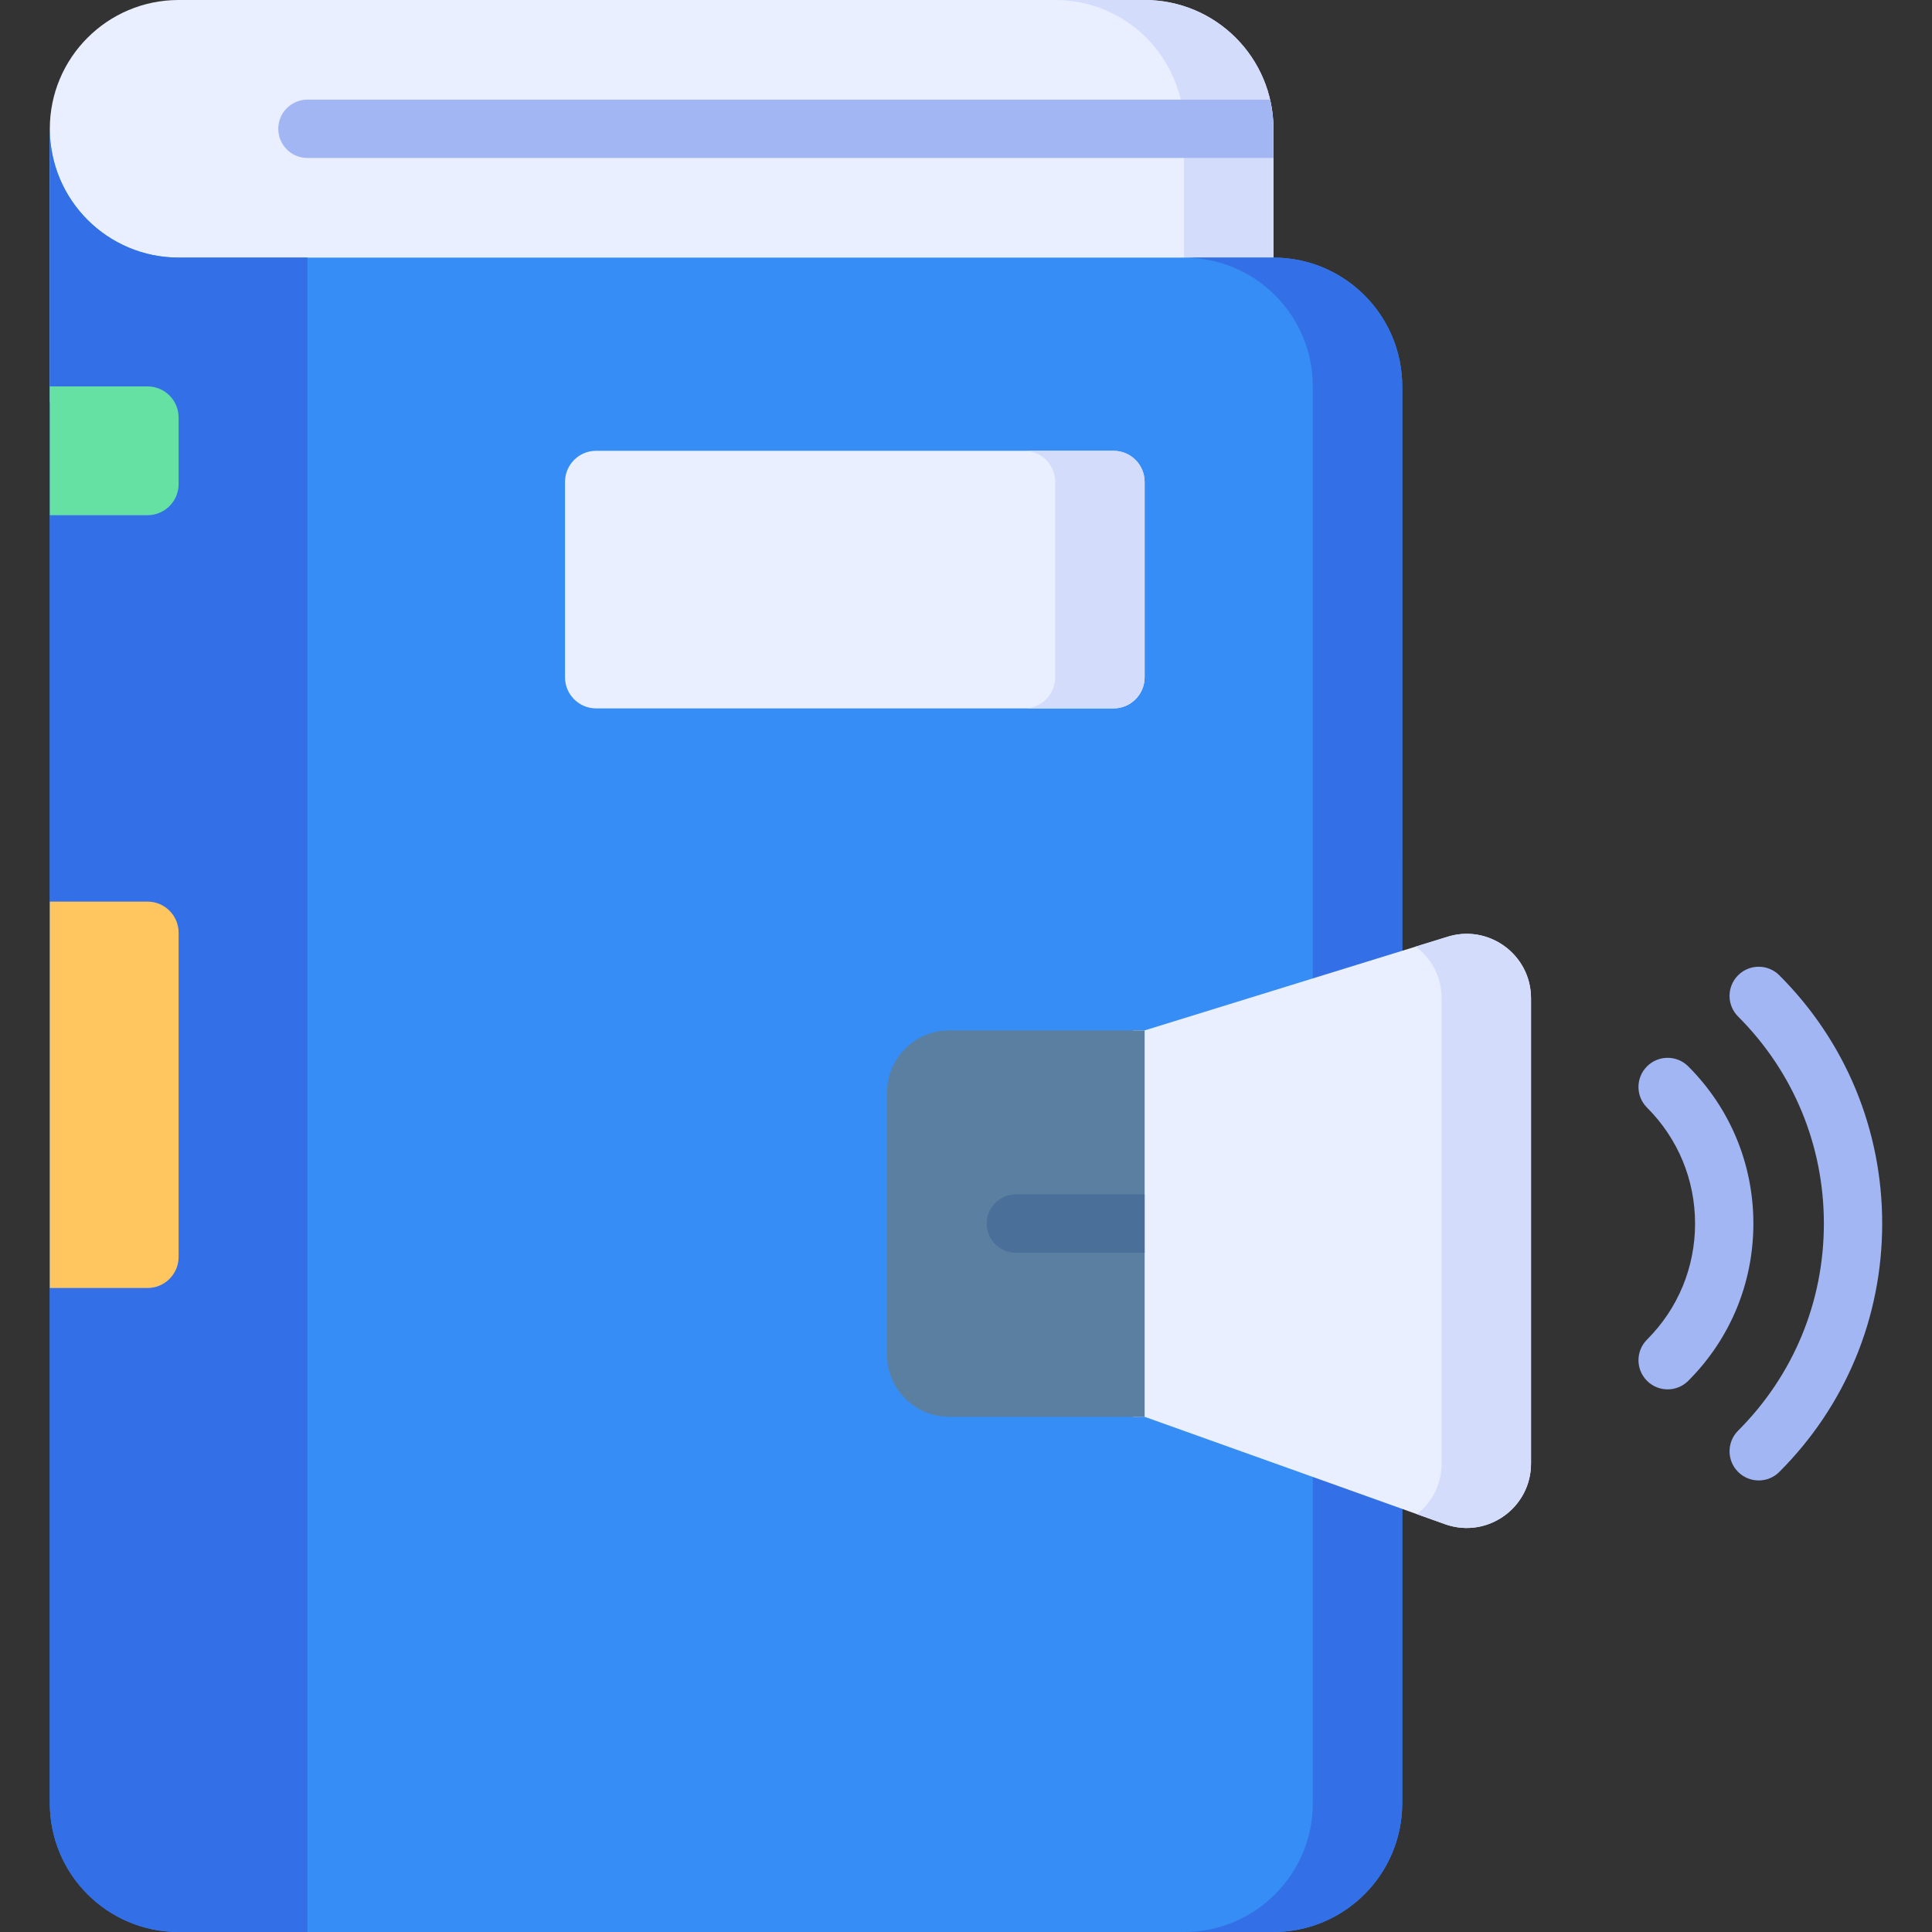 <svg id="Layer_1" enable-background="new 0 0 496.999 496.999" height="512" viewBox="0 0 496.999 496.999" width="512" xmlns="http://www.w3.org/2000/svg"><rect x="0" y="0" width="496.999" height="496.999" fill="#333333" stroke="none"/><g><path d="m12.816 33.133c0-18.299 14.834-33.133 33.134-33.133h248.5c18.299 0 33.133 14.834 33.133 33.133v70.366h-314.767z" fill="#e9efff"/><path d="m294.449 0h-23.001c18.299 0 33.134 14.834 33.134 33.133v70.366h23.001v-70.366c0-18.299-14.835-33.133-33.134-33.133z" fill="#d3dcfb"/><path d="m360.717 99.4c0-18.299-14.834-33.133-33.133-33.133l-281.635-.001c-18.299 0-33.133-14.834-33.133-33.133v430.733c0 18.299 14.834 33.133 33.133 33.133h281.633c18.299 0 33.133-14.834 33.133-33.133z" fill="#368df6"/><path d="m327.583 66.267h-23.001c18.299 0 33.133 14.834 33.133 33.134l-.001 364.466c0 18.299-14.835 33.133-33.133 33.133h23.001c18.299 0 33.133-14.834 33.133-33.133l.002-364.467c0-18.299-14.835-33.133-33.134-33.133z" fill="#336fe7"/><path d="m45.949 66.266c-18.299 0-33.133-14.834-33.133-33.133v66.267l6 16.567-6 16.567v99.4l10 49.7-10 49.7v132.533c0 18.299 14.834 33.133 33.133 33.133h33.133v-430.734z" fill="#336fe7"/><path d="m12.816 331.333h25.133c4.418 0 8-3.582 8-8v-83.4c0-4.418-3.582-8-8-8h-25.133z" fill="#ffc55e"/><path d="m12.816 132.533h25.133c4.418 0 8-3.582 8-8v-17.133c0-4.418-3.582-8-8-8h-25.133z" fill="#65e1a3"/><path d="m286.45 182.233h-133.1c-4.418 0-8-3.582-8-8v-50.267c0-4.418 3.582-8 8-8h133.1c4.418 0 8 3.582 8 8v50.267c0 4.418-3.582 8-8 8z" fill="#e9efff"/><path d="m372.044 392.208-77.595-27.742h-3v-99.4h3l77.595-23.987c10.727-3.576 21.805 4.409 21.805 15.716v119.697c.001 11.308-11.077 19.292-21.805 15.716z" fill="#e9efff"/><g><path d="m428.993 357.41c-1.92 0-3.839-.732-5.304-2.197-2.929-2.929-2.929-7.678.001-10.607 7.97-7.97 12.359-18.567 12.359-29.84s-4.39-21.871-12.361-29.841c-2.93-2.929-2.93-7.678-.001-10.607 2.93-2.929 7.679-2.929 10.606 0 10.806 10.804 16.756 25.169 16.756 40.449 0 15.279-5.95 29.643-16.754 40.446-1.463 1.465-3.383 2.197-5.302 2.197z" fill="#a2b6f4"/></g><g><path d="m452.422 380.839c-1.92 0-3.839-.732-5.304-2.197-2.929-2.929-2.929-7.678 0-10.607 14.229-14.228 22.065-33.146 22.065-53.268 0-20.124-7.837-39.042-22.067-53.271-2.93-2.929-2.93-7.678-.001-10.607 2.93-2.93 7.679-2.93 10.607-.001 17.064 17.062 26.462 39.748 26.462 63.878 0 24.129-9.397 46.813-26.459 63.875-1.465 1.466-3.385 2.198-5.303 2.198z" fill="#a2b6f4"/></g><path d="m71.583 33.133c0 4.142 3.357 7.5 7.5 7.5h248.5v-7.499c0-2.581-.305-5.089-.863-7.501h-247.637c-4.143 0-7.5 3.357-7.5 7.5z" fill="#a2b6f4"/><path d="m286.45 115.966h-23.002c4.418 0 8 3.582 8 8v50.267c0 4.418-3.582 8-8 8h23.002c4.418 0 8-3.582 8-8v-50.267c0-4.418-3.582-8-8-8z" fill="#d3dcfb"/><path d="m372.044 241.079-7.87 2.433c3.996 2.974 6.676 7.725 6.676 13.283v119.697c0 5.399-2.529 10.037-6.336 13.024l7.531 2.693c10.728 3.576 21.806-4.409 21.806-15.716v-119.698c-.001-11.307-11.079-19.292-21.807-15.716z" fill="#d3dcfb"/><path d="m294.45 364.466h-50.267c-8.837 0-16-7.164-16-16v-67.4c0-8.837 7.163-16 16-16h50.267z" fill="#5b7fa0"/><path d="m294.45 307.266h-33.134c-4.143 0-7.5 3.358-7.5 7.5s3.357 7.5 7.5 7.5h33.134z" fill="#4a6f99"/></g></svg>
